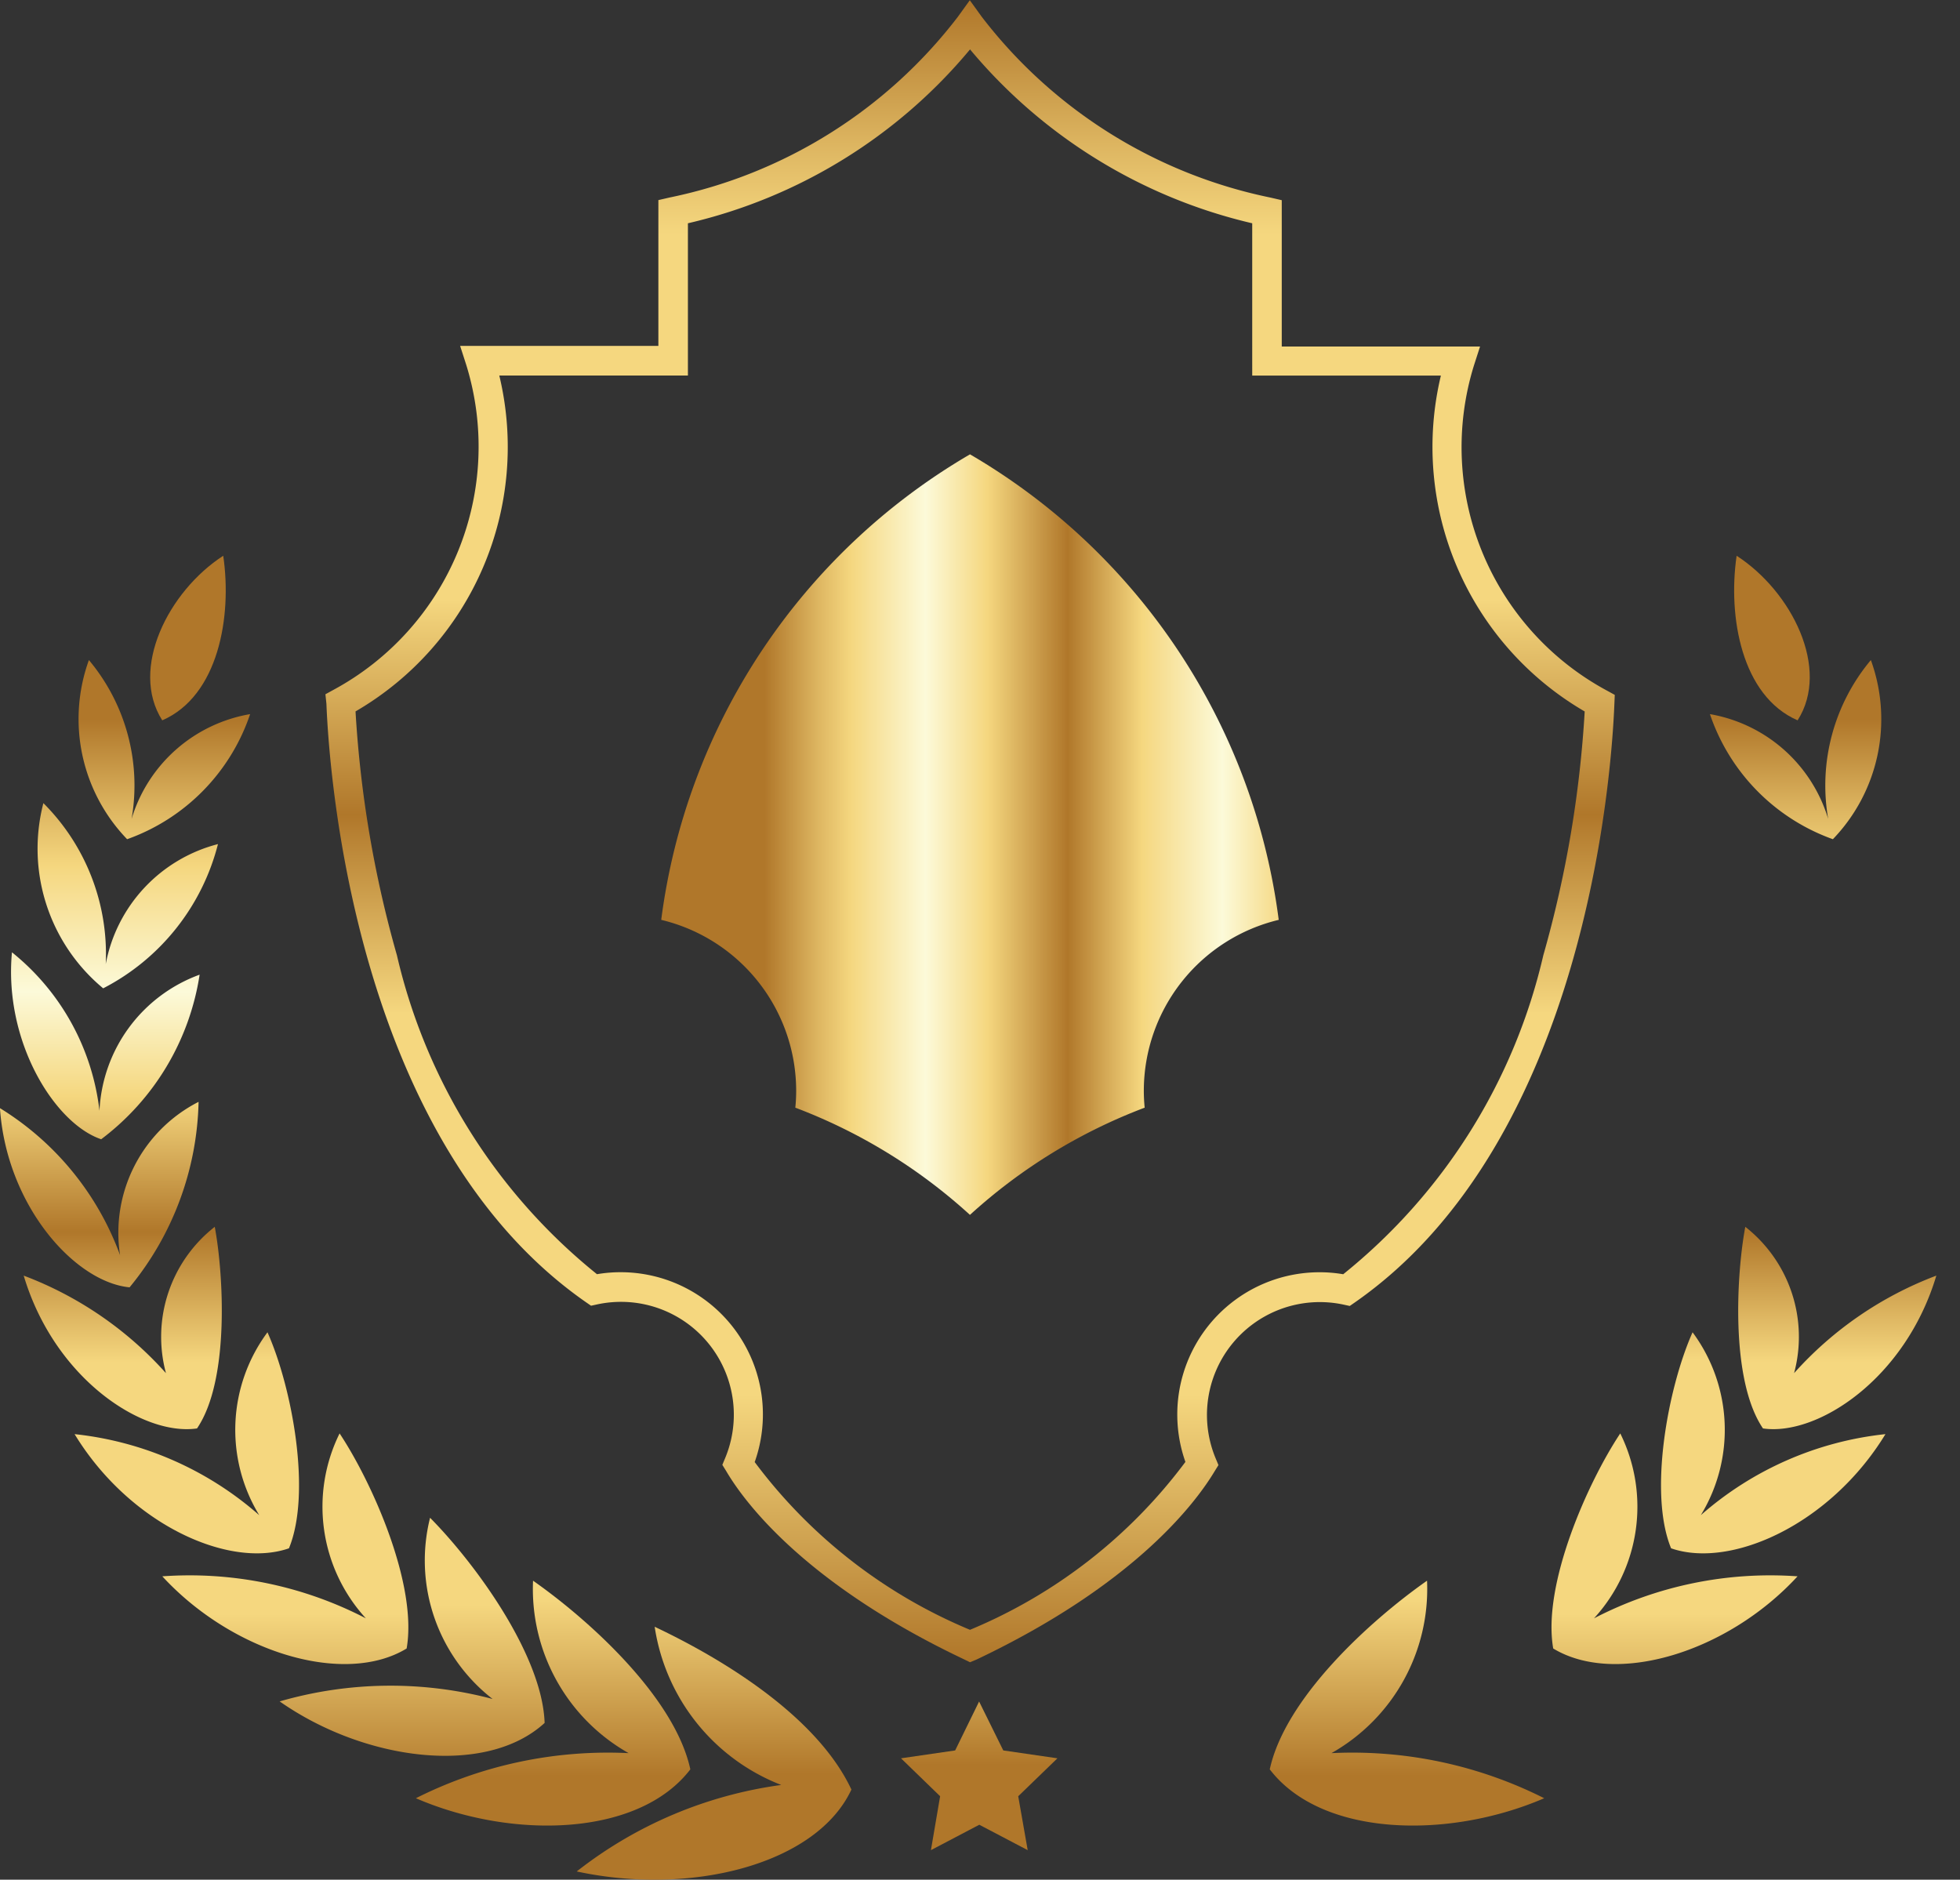 <svg xmlns="http://www.w3.org/2000/svg" xmlns:xlink="http://www.w3.org/1999/xlink" width="41.336" height="39.643" viewBox="0 0 41.336 39.643">
  <rect x="0" y="0" width="41.336" height="39.643" fill="#333333" stroke="none"/>
  <defs>
    <linearGradient id="linear-gradient" x1="0.5" y1="-3.515" x2="0.5" y2="0.753" gradientUnits="objectBoundingBox">
      <stop offset="0" stop-color="#b0772a"/>
      <stop offset="0.09" stop-color="#dfb863"/>
      <stop offset="0.14" stop-color="#f5d77f"/>
      <stop offset="0.26" stop-color="#fcfad9"/>
      <stop offset="0.36" stop-color="#f5d77f"/>
      <stop offset="0.49" stop-color="#b0772a"/>
      <stop offset="0.57" stop-color="#dfb863"/>
      <stop offset="0.61" stop-color="#f5d77f"/>
      <stop offset="0.84" stop-color="#f5d77f"/>
      <stop offset="1" stop-color="#b0772a"/>
    </linearGradient>
    <linearGradient id="linear-gradient-2" x1="0.5" y1="-3.351" x2="0.5" y2="1.039" xlink:href="#linear-gradient"/>
    <linearGradient id="linear-gradient-3" x1="0.5" y1="-3.093" x2="0.5" y2="1.438" xlink:href="#linear-gradient"/>
    <linearGradient id="linear-gradient-4" x1="0.5" y1="-2.77" x2="0.5" y2="1.958" xlink:href="#linear-gradient"/>
    <linearGradient id="linear-gradient-5" x1="0.5" y1="-2.505" x2="0.5" y2="2.661" xlink:href="#linear-gradient"/>
    <linearGradient id="linear-gradient-6" x1="0.5" y1="-2.059" x2="0.5" y2="3.575" xlink:href="#linear-gradient"/>
    <linearGradient id="linear-gradient-7" x1="0.5" y1="-1.243" x2="0.5" y2="4.347" xlink:href="#linear-gradient"/>
    <linearGradient id="linear-gradient-8" x1="0.5" y1="-0.449" x2="0.5" y2="5.194" xlink:href="#linear-gradient"/>
    <linearGradient id="linear-gradient-9" x1="0.5" y1="0.334" x2="0.5" y2="6.168" xlink:href="#linear-gradient"/>
    <linearGradient id="linear-gradient-10" x1="0.5" y1="-3.585" x2="0.5" y2="0.547" xlink:href="#linear-gradient"/>
    <linearGradient id="linear-gradient-11" x1="0.5" y1="0.997" x2="0.5" y2="7.347" xlink:href="#linear-gradient"/>
    <linearGradient id="linear-gradient-14" x1="0.5" y1="-3.093" x2="0.5" y2="1.438" xlink:href="#linear-gradient"/>
    <linearGradient id="linear-gradient-15" x1="0.5" y1="-2.77" x2="0.5" y2="1.958" xlink:href="#linear-gradient"/>
    <linearGradient id="linear-gradient-16" x1="0.5" y1="-2.505" x2="0.5" y2="2.661" xlink:href="#linear-gradient"/>
    <linearGradient id="linear-gradient-20" x1="0.5" y1="0.334" x2="0.5" y2="6.168" xlink:href="#linear-gradient"/>
    <linearGradient id="linear-gradient-22" x1="0.501" y1="0.997" x2="0.501" y2="7.347" xlink:href="#linear-gradient"/>
    <linearGradient id="linear-gradient-23" x1="0.5" y1="-6.593" x2="0.5" y2="0.428" xlink:href="#linear-gradient"/>
    <linearGradient id="linear-gradient-24" x1="0.5" x2="0.5" y2="1" gradientUnits="objectBoundingBox">
      <stop offset="0" stop-color="#b0772a"/>
      <stop offset="0.09" stop-color="#dfb863"/>
      <stop offset="0.14" stop-color="#f5d77f"/>
      <stop offset="0.36" stop-color="#f5d77f"/>
      <stop offset="0.49" stop-color="#b0772a"/>
      <stop offset="0.57" stop-color="#dfb863"/>
      <stop offset="0.61" stop-color="#f5d77f"/>
      <stop offset="0.84" stop-color="#f5d77f"/>
      <stop offset="1" stop-color="#b0772a"/>
    </linearGradient>
    <linearGradient id="linear-gradient-25" x1="0.168" y1="0.158" x2="1.168" y2="0.158" gradientUnits="objectBoundingBox">
      <stop offset="0" stop-color="#b0772a"/>
      <stop offset="0.09" stop-color="#dfb863"/>
      <stop offset="0.14" stop-color="#f5d77f"/>
      <stop offset="0.26" stop-color="#fcfad9"/>
      <stop offset="0.36" stop-color="#f5d77f"/>
      <stop offset="0.49" stop-color="#b0772a"/>
      <stop offset="0.57" stop-color="#dfb863"/>
      <stop offset="0.61" stop-color="#f5d77f"/>
      <stop offset="0.74" stop-color="#fcfad9"/>
      <stop offset="0.84" stop-color="#f5d77f"/>
      <stop offset="1" stop-color="#b0772a"/>
    </linearGradient>
  </defs>
  <g id="_06" data-name="06" transform="translate(0 0.02)">
    <path id="Path_948" data-name="Path 948" d="M113.6,282.959c-.324-1.5-2.1-3.125-3.317-3.979a3.976,3.976,0,0,0,2.016,3.637,9,9,0,0,0-4.487.951C109.84,284.445,112.51,284.382,113.6,282.959Z" transform="translate(-99.041 -245.663)" fill="url(#linear-gradient)"/>
    <path id="Path_949" data-name="Path 949" d="M91.067,272.987c-.048-1.427-1.46-3.361-2.416-4.327a3.7,3.7,0,0,0,1.319,3.822,8.407,8.407,0,0,0-4.491.051C87.275,273.792,89.833,274.12,91.067,272.987Z" transform="translate(-79.581 -236.67)" fill="url(#linear-gradient-2)"/>
    <path id="Path_950" data-name="Path 950" d="M71.4,259.356c.234-1.346-.726-3.5-1.414-4.536a3.487,3.487,0,0,0,.554,3.9,8.072,8.072,0,0,0-4.293-.886C67.743,259.456,70.1,260.148,71.4,259.356Z" transform="translate(-62.824 -224.609)" fill="url(#linear-gradient-3)"/>
    <path id="Path_951" data-name="Path 951" d="M56.36,242.786c.482-1.171.063-3.4-.453-4.556a3.456,3.456,0,0,0-.174,3.857,7.021,7.021,0,0,0-3.894-1.709C53.007,242.293,55.106,243.223,56.36,242.786Z" transform="translate(-50.266 -210.152)" fill="url(#linear-gradient-4)"/>
    <path id="Path_952" data-name="Path 952" d="M47.136,225.182c.7-1.029.554-3.3.374-4.252a2.945,2.945,0,0,0-1.029,3.086,7.643,7.643,0,0,0-3-2.057C44.131,224.135,45.99,225.349,47.136,225.182Z" transform="translate(-42.981 -195.076)" fill="url(#linear-gradient-5)"/>
    <path id="Path_953" data-name="Path 953" d="M42.333,204.342a6.366,6.366,0,0,0,1.455-3.912,3.1,3.1,0,0,0-1.656,3.233,6.1,6.1,0,0,0-2.533-3.1C39.738,202.621,41.179,204.232,42.333,204.342Z" transform="translate(-39.6 -177.212)" fill="url(#linear-gradient-6)"/>
    <path id="Path_954" data-name="Path 954" d="M43.313,179.843a5.357,5.357,0,0,0,2.076-3.471,3.217,3.217,0,0,0-2.112,2.871,5.023,5.023,0,0,0-1.846-3.343C41.255,177.789,42.335,179.513,43.313,179.843Z" transform="translate(-41.179 -155.836)" fill="url(#linear-gradient-7)"/>
    <path id="Path_955" data-name="Path 955" d="M47.305,155.336a4.74,4.74,0,0,0,2.421-3.042,3.228,3.228,0,0,0-2.367,2.53,4.5,4.5,0,0,0-1.315-3.394A3.826,3.826,0,0,0,47.305,155.336Z" transform="translate(-45.129 -134.512)" fill="url(#linear-gradient-8)"/>
    <path id="Path_956" data-name="Path 956" d="M53.666,131.738A4.235,4.235,0,0,0,56.26,129.1a3.169,3.169,0,0,0-2.5,2.21,4.115,4.115,0,0,0-.9-3.35A3.651,3.651,0,0,0,53.666,131.738Z" transform="translate(-50.985 -114.059)" fill="url(#linear-gradient-9)"/>
    <path id="Path_957" data-name="Path 957" d="M135.854,286.54a4.258,4.258,0,0,0,2.669,3.336,8.933,8.933,0,0,0-4.313,1.824c2.412.522,5.059-.149,5.793-1.727C139.293,288.457,137.36,287.252,135.854,286.54Z" transform="translate(-122.047 -252.251)" fill="url(#linear-gradient-10)"/>
    <path id="Path_958" data-name="Path 958" d="M64.5,114.321c1.183-.514,1.475-2.186,1.286-3.471C64.629,111.6,63.806,113.232,64.5,114.321Z" transform="translate(-61.078 -99.149)" fill="url(#linear-gradient-11)"/>
    <path id="Path_959" data-name="Path 959" d="M247.89,282.959c.325-1.5,2.1-3.125,3.317-3.979a3.976,3.976,0,0,1-2.016,3.637,8.992,8.992,0,0,1,4.487.951C251.648,284.445,248.978,284.382,247.89,282.959Z" transform="translate(-221.111 -245.663)" fill="url(#linear-gradient)"/>
    <path id="Path_960" data-name="Path 960" d="M271.78,272.987c.048-1.427,1.46-3.361,2.416-4.327a3.7,3.7,0,0,1-1.319,3.822,8.406,8.406,0,0,1,4.491.051C275.573,273.792,273.014,274.12,271.78,272.987Z" transform="translate(-241.93 -236.67)" fill="url(#linear-gradient-2)"/>
    <path id="Path_961" data-name="Path 961" d="M294.147,259.356c-.234-1.346.726-3.5,1.414-4.536a3.485,3.485,0,0,1-.554,3.9,8.071,8.071,0,0,1,4.293-.886C297.807,259.456,295.453,260.148,294.147,259.356Z" transform="translate(-261.39 -224.609)" fill="url(#linear-gradient-14)"/>
    <path id="Path_962" data-name="Path 962" d="M312.289,242.786c-.482-1.171-.063-3.4.453-4.556a3.456,3.456,0,0,1,.174,3.857,7.021,7.021,0,0,1,3.894-1.709C315.641,242.293,313.543,243.223,312.289,242.786Z" transform="translate(-277.046 -210.152)" fill="url(#linear-gradient-15)"/>
    <path id="Path_963" data-name="Path 963" d="M325.262,225.182c-.7-1.029-.554-3.3-.373-4.252a2.947,2.947,0,0,1,1.029,3.086,7.643,7.643,0,0,1,3-2.057C328.267,224.135,326.412,225.349,325.262,225.182Z" transform="translate(-288.081 -195.076)" fill="url(#linear-gradient-16)"/>
    <path id="Path_964" data-name="Path 964" d="M330,204.342a6.358,6.358,0,0,1-1.457-3.912,3.1,3.1,0,0,1,1.656,3.233,6.1,6.1,0,0,1,2.533-3.1C332.591,202.621,331.15,204.232,330,204.342Z" transform="translate(-291.393 -177.212)" fill="url(#linear-gradient-6)"/>
    <path id="Path_965" data-name="Path 965" d="M330.446,179.843a5.362,5.362,0,0,1-2.076-3.471,3.217,3.217,0,0,1,2.112,2.871,5.028,5.028,0,0,1,1.846-3.343C332.5,177.789,331.425,179.513,330.446,179.843Z" transform="translate(-291.245 -155.836)" fill="url(#linear-gradient-7)"/>
    <path id="Path_966" data-name="Path 966" d="M327.79,155.336a4.734,4.734,0,0,1-2.42-3.042,3.227,3.227,0,0,1,2.366,2.53,4.5,4.5,0,0,1,1.315-3.394A3.826,3.826,0,0,1,327.79,155.336Z" transform="translate(-288.63 -134.512)" fill="url(#linear-gradient-8)"/>
    <path id="Path_967" data-name="Path 967" d="M322.693,131.738A4.248,4.248,0,0,1,320.1,129.1a3.168,3.168,0,0,1,2.494,2.21,4.12,4.12,0,0,1,.9-3.35A3.649,3.649,0,0,1,322.693,131.738Z" transform="translate(-284.038 -114.059)" fill="url(#linear-gradient-20)"/>
    <path id="Path_968" data-name="Path 968" d="M225.6,286.54a4.255,4.255,0,0,1-2.669,3.336,8.927,8.927,0,0,1,4.313,1.824c-2.412.522-5.058-.149-5.793-1.727C222.164,288.457,224.092,287.252,225.6,286.54Z" transform="translate(-198.071 -252.251)" fill="url(#linear-gradient-10)"/>
    <path id="Path_969" data-name="Path 969" d="M325.41,114.321c-1.183-.514-1.473-2.186-1.286-3.471C325.284,111.6,326.107,113.232,325.41,114.321Z" transform="translate(-287.499 -99.149)" fill="url(#linear-gradient-22)"/>
    <path id="Path_970" data-name="Path 970" d="M149.421,279.1l.51,1.032,1.142.166-.827.8.2,1.137-1.021-.536-1.02.536.194-1.137-.825-.8,1.142-.166Z" transform="translate(-128.772 -243.235)" fill="url(#linear-gradient-23)"/>
    <path id="Path_971" data-name="Path 971" d="M106.592,54.737l-.129-.063c-3.336-1.584-4.621-3.3-5.014-3.971l-.08-.129.06-.144a2.38,2.38,0,0,0-2.7-3.24l-.129.028-.111-.077c-4.86-3.386-5.41-11.105-5.47-12.619l-.021-.2.17-.093a5.83,5.83,0,0,0,2.8-6.854l-.129-.4h4.181V23.9l.239-.055a10.247,10.247,0,0,0,6.078-3.812l.251-.348.251.348a10.28,10.28,0,0,0,6.09,3.814l.238.055v3.086h4.182l-.129.4a5.83,5.83,0,0,0,2.8,6.854l.17.093-.008.192c-.06,1.513-.612,9.232-5.47,12.619l-.111.077-.129-.028a2.38,2.38,0,0,0-2.7,3.24l.06.144-.08.129c-.4.667-1.684,2.387-5.02,3.971Zm-4.543-4.225a10.881,10.881,0,0,0,4.543,3.541,10.862,10.862,0,0,0,4.543-3.541,3,3,0,0,1,2.828-4,2.941,2.941,0,0,1,.5.042,12.127,12.127,0,0,0,4.22-6.726,23.857,23.857,0,0,0,.873-5.143,6.456,6.456,0,0,1-3.033-7.084h-3.979V24.389a11.007,11.007,0,0,1-5.951-3.667,10.959,10.959,0,0,1-5.95,3.667V27.6H96.665a6.449,6.449,0,0,1-3.032,7.084,23.869,23.869,0,0,0,.873,5.143,12.143,12.143,0,0,0,4.219,6.726,2.942,2.942,0,0,1,.5-.042,3,3,0,0,1,2.828,4Z" transform="translate(-86.135 -19.7)" fill="url(#linear-gradient-24)"/>
    <path id="Path_972" data-name="Path 972" d="M154.582,94.21a13.344,13.344,0,0,0-6.512,9.818,3.708,3.708,0,0,1,2.846,3.6c0,.129-.006.242-.018.361a11.485,11.485,0,0,1,3.683,2.261,11.518,11.518,0,0,1,3.685-2.261c-.012-.12-.018-.239-.018-.361a3.708,3.708,0,0,1,2.845-3.6A13.337,13.337,0,0,0,154.582,94.21Z" transform="translate(-134.125 -84.648)" fill="url(#linear-gradient-25)"/>
  </g>
</svg>
